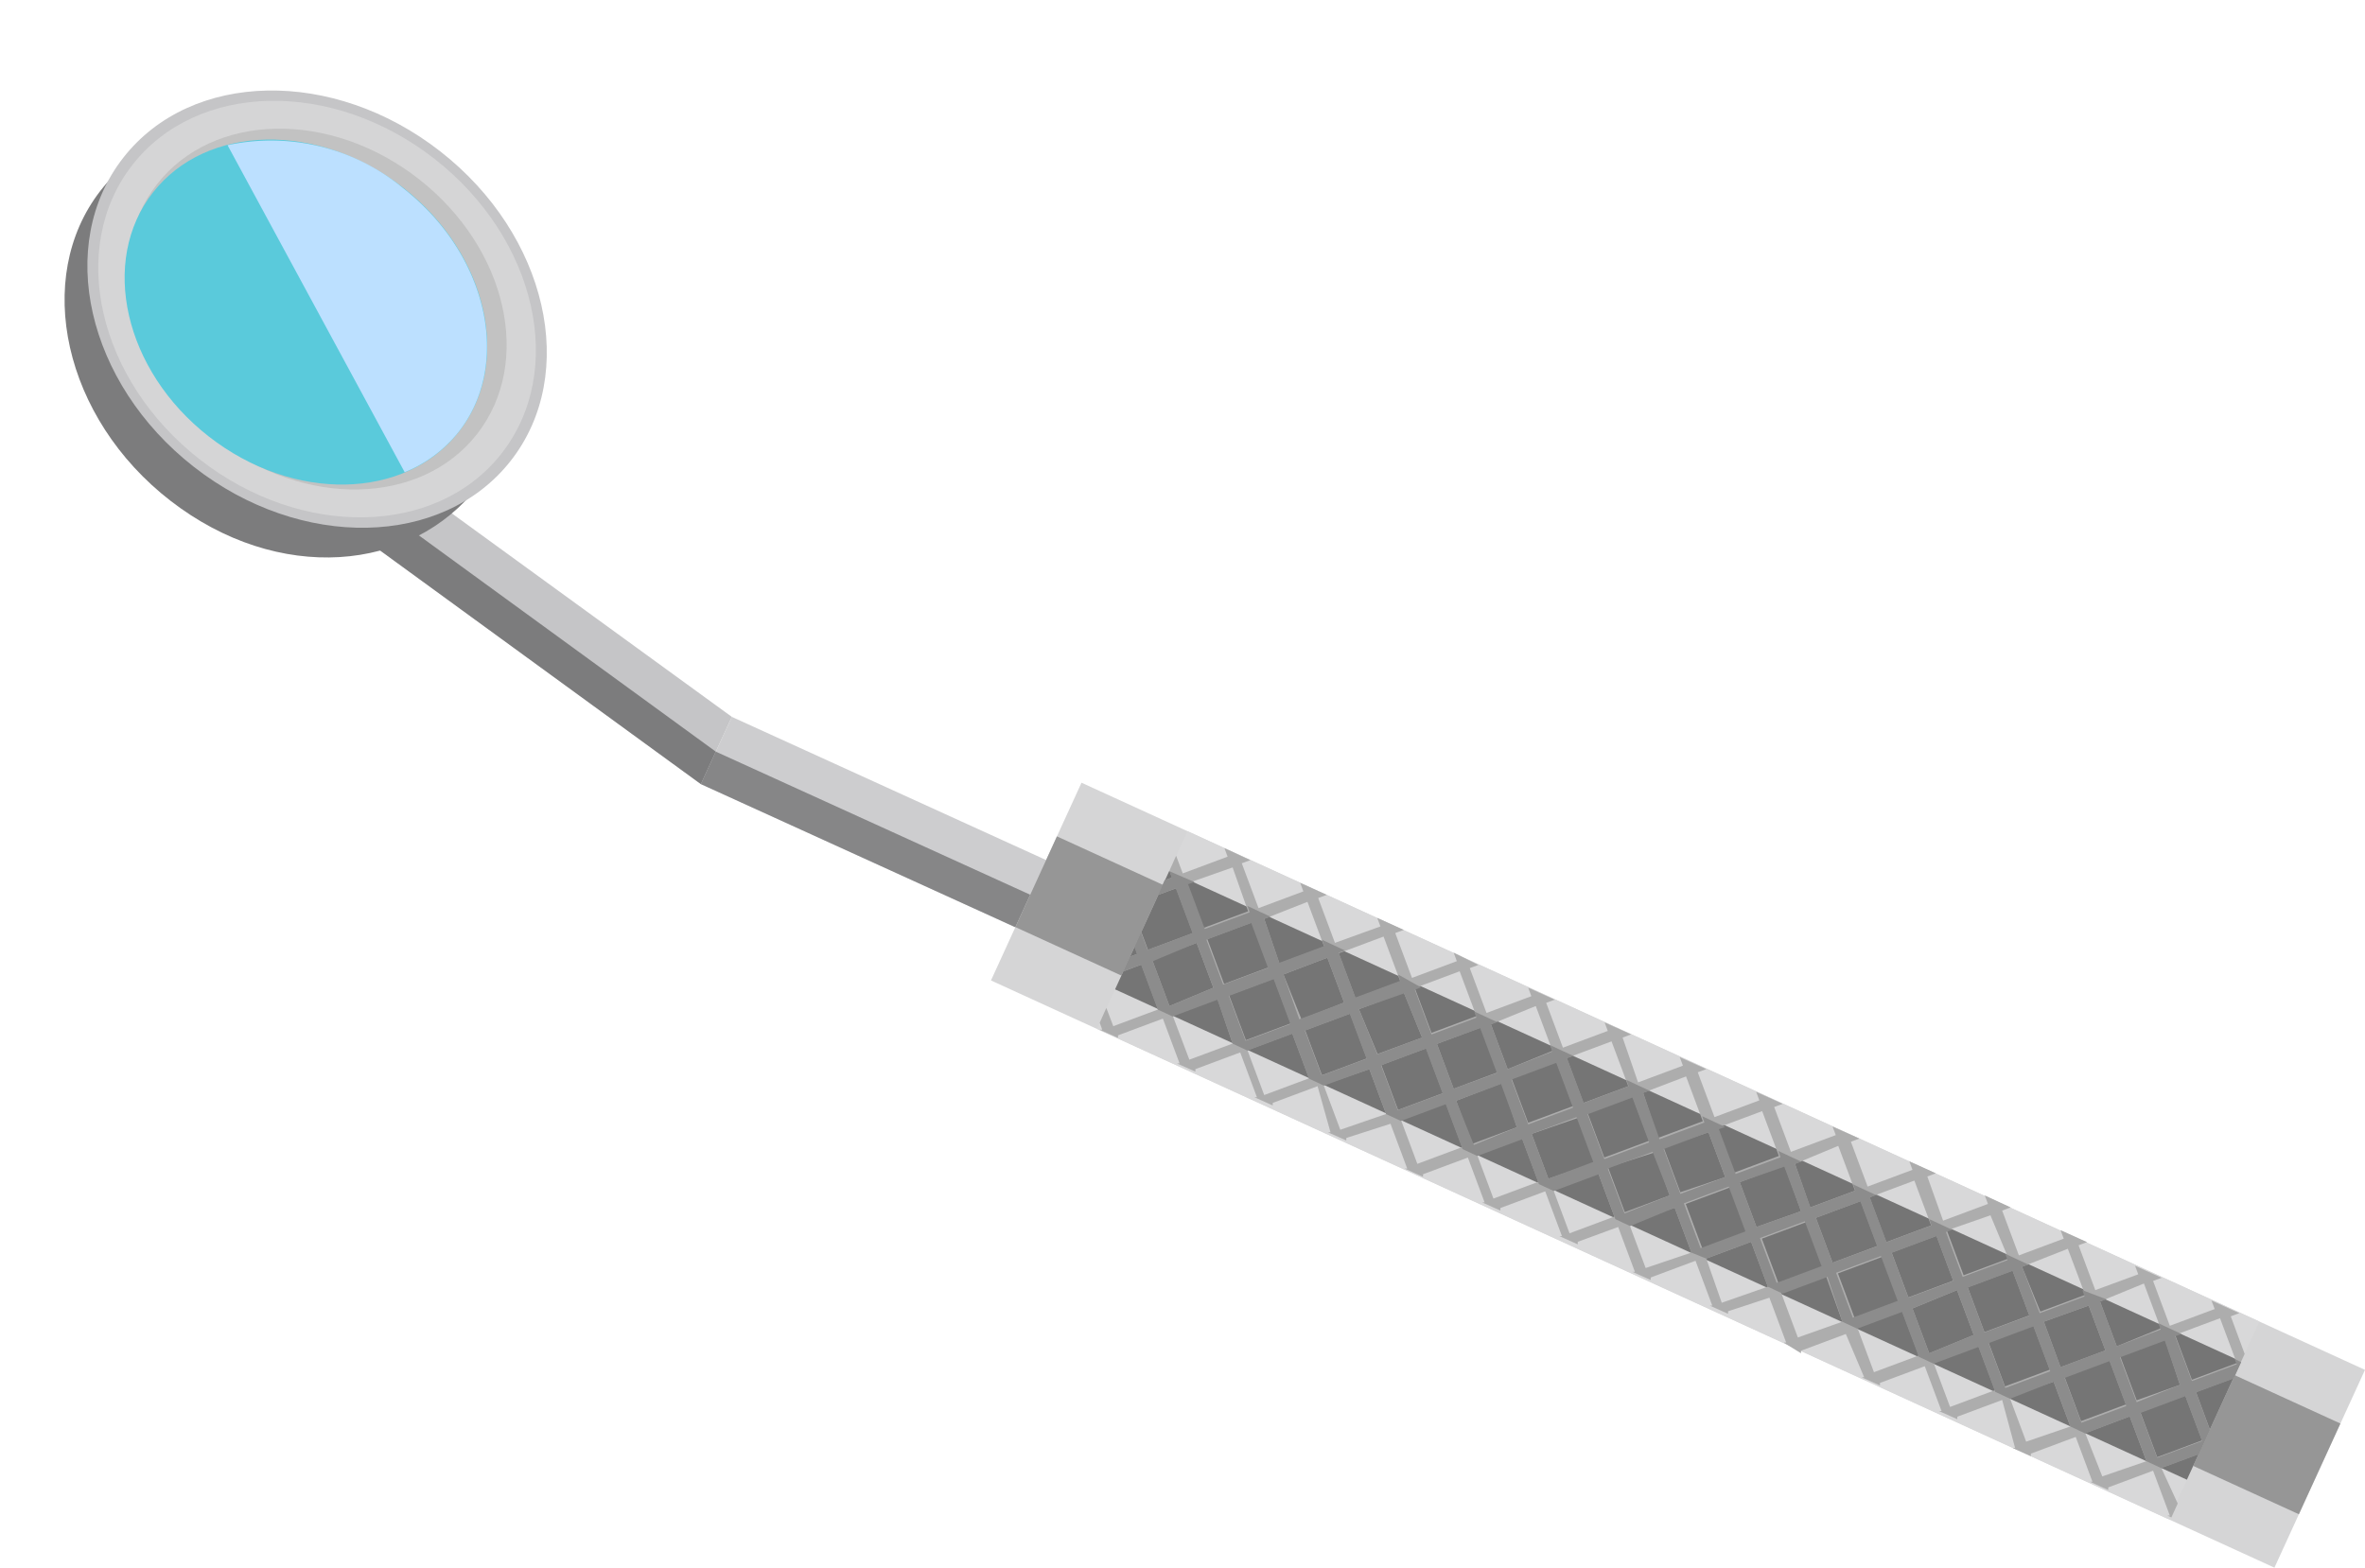 <svg xmlns="http://www.w3.org/2000/svg" viewBox="-2.036 -2.869 74.897 49.661"><title>Depositphotos_115972216_12</title><g data-name="Layer 2"><g data-name="Layer 1"><path fill="#cdcdcf" d="M31.76 24.68l-.97 2.13-10.63-4.84.98-2.13 10.62 4.84z"/><path fill="#c5c5c7" d="M21.14 19.84l-.98 2.13L9.22 14l.97-2.12 10.95 7.96z"/><path fill="#868687" d="M20.16 21.97l10.63 4.84.47-1.03-10.63-4.84-.47 1.03z"/><path fill="#7c7c7d" d="M9.22 14l10.94 7.97.47-1.03-10.94-7.97L9.22 14z"/><path d="M10.89 2.71c3.39 2.65 4.39 7 2.24 9.79s-6.37 3.12-9.76.5S-1 5.94 1.14 3.18 7.5.06 10.89 2.71z" fill="#7c7c7d"/><ellipse cx="8.01" cy="6.92" rx="6.34" ry="7.79" transform="rotate(-51.97 8.012 6.926)" fill="#c5c5c7"/><ellipse cx="8.01" cy="6.92" rx="6.04" ry="7.42" transform="rotate(-51.98 8.01 6.926)" fill="#d5d5d6"/><ellipse cx="8.01" cy="6.92" rx="5.23" ry="6.43" transform="rotate(-51.98 8.01 6.926)" fill="#c2c2c2"/><ellipse cx="7.65" cy="7.02" rx="5" ry="6.15" transform="rotate(-51.98 7.648 7.016)" fill="#5acadb"/><path fill="#d5d5d6" d="M29.347 28.19l2.867-6.264 40.647 18.6-2.868 6.266z"/><path fill="#969696" d="M30.121 26.5l1.315-2.874 40.646 18.6-1.315 2.874z"/><path fill="#d8d8d9" d="M32.703 29.726l2.867-6.265 33.944 15.534-2.867 6.265z"/><path fill="#757575" d="M33.277 28.472l1.714-3.747L68.936 40.26l-1.715 3.746z"/><path d="M12.49 10.81c1.7-2.17.91-5.63-1.76-7.72a6.55 6.55 0 0 0-5.56-1.36l5.61 10.36a4.2 4.2 0 0 0 1.71-1.28z" fill="#bce0ff"/><path d="M66.41 43.63l1.19-.44.35-.77-.44-1.19 1.19-.44.35-.77-.44-1.19.27-.1-.88-.4.1.27-1.42.53-.53-1.42.27-.1-.84-.38.1.27-1.36.5-.53-1.42.27-.1-.84-.38.1.27-1.42.53-.53-1.42.27-.1-.82-.38.1.27-1.42.53-.5-1.4.27-.1-.84-.38.1.27-1.42.53-.53-1.42.27-.1-.85-.38.1.27-1.42.53-.53-1.42.27-.1-.84-.38.1.27-1.42.53-.53-1.42.27-.1-.84-.38.1.27-1.42.53-.49-1.42.27-.1-.84-.38.1.27-1.42.53-.53-1.42.27-.1-.84-.38.1.27-1.42.53-.53-1.42.27-.1-.78-.39.1.27-1.42.53-.53-1.42.27-.1-.84-.38.1.27-1.44.52-.53-1.42.27-.1-.84-.38.1.27-1.42.53-.53-1.42.27-.1-.82-.38.1.27-1.42.53-.21-.56-.21.47.08.22-.22.08-.21.47.56-.21.53 1.42-1.42.53-.21-.56-.21.47.08.22-.22.08-.21.47.56-.21.53 1.42-1.42.53-.22-.58-.21.47.08.22h-.08l.58.26v-.08l1.42-.53.53 1.42h-.08l.58.26V31l1.42-.53.53 1.42h-.08l.58.26v-.08l1.42-.53.41 1.46h-.08l.58.26v-.08l1.4-.45.53 1.42h-.08l.58.26v-.08l1.42-.53.53 1.42h-.08l.58.26v-.08l1.42-.53.53 1.42h-.08l.58.26v-.08l1.28-.47.53 1.42h-.08l.58.26v-.08l1.42-.53.53 1.42h-.08l.58.26v-.08l1.31-.43.53 1.42h-.08L55 40v-.08l1.42-.53.58 1.37h-.08l.58.26v-.08l1.42-.53.53 1.42h-.08l.58.26v-.08l1.42-.53.41 1.52h-.08l.58.26v-.08l1.42-.53.53 1.42h-.08l.58.26v-.08l1.42-.53.53 1.42h-.08l.13.06.2-.44zm1.29-.87l-1.42.53-.53-1.42 1.42-.53zm-6.89-3.43l-.53-1.42 1.42-.53.53 1.42zm3.3-.84l.53 1.42-1.42.53-.53-1.44zm-5.71-.26l-.53-1.42 1.42-.53.53 1.42zm-2.4-1.1l-.53-1.42 1.42-.53.53 1.42zM53.59 36l-.53-1.42 1.42-.53.52 1.45zm-2.41-1.1l-.53-1.42 1.42-.48.53 1.42zm-2.41-1.1l-.53-1.42 1.42-.53.53 1.42zm-2.41-1.1l-.53-1.42 1.42-.53.53 1.42zM44 31.62l-.53-1.42 1.42-.53.53 1.42zm-2.41-1.1L41 29.1l1.42-.53L43 30zm-2.41-1.1L38.61 28l1.39-.53.53 1.42zm-.34.13l-1.42.53-.53-1.42 1.42-.53zm1.88-.31l.53 1.42-1.42.53-.53-1.42zm2.41 1.1l.53 1.42-1.42.53-.53-1.42zm2.41 1.1l.46 1.4-1.42.53-.5-1.37zm2.41 1.1l.53 1.42-1.48.51-.53-1.42zm2.41 1.1l.48 1.36-1.42.53-.53-1.42zm2.41 1.1l.53 1.42-1.42.53-.53-1.42zm2.41 1.1l.53 1.42-1.42.53-.53-1.42zm2.41 1.1l.53 1.42-1.42.53-.53-1.42zM59.94 38l.53 1.42-1.41.58-.53-1.42zm2.41 1.1l.53 1.42-1.42.53-.53-1.42zm2.41 1.1l.53 1.42-1.42.53-.53-1.42zm.87 1.29l-.53-1.42 1.42-.53L67 41zm2.64-2.6l.53 1.42-1.42.53-.53-1.42zm-2.41-1.1l.53 1.42-1.39.57-.53-1.42zm-2.41-1.1l.55 1.46-1.42.53-.58-1.42zM61 35.63l.57 1.37-1.42.53-.53-1.42zm-2.41-1.1l.53 1.42-1.42.53-.53-1.42zm-2.41-1.1l.53 1.42-1.42.53-.48-1.38zm-2.41-1.1l.53 1.42-1.42.53-.53-1.42zm-2.41-1.1l.53 1.42-1.42.53-.47-1.43zM49 30.12l.53 1.42-1.42.53-.53-1.42zM46.6 29l.53 1.42-1.42.58-.53-1.42zm-2.41-1.1l.53 1.42-1.42.53-.53-1.42zm-2.41-1.1l.53 1.42-1.42.53-.53-1.42zm-2.41-1.1l.53 1.42-1.42.53-.48-1.41zm-3.82-.58l1.45-.51.49 1.39-1.42.53zm2.07 1.23l.53 1.42-1.42.53-.53-1.42zm-3.17 1.18l1.41-.53.53 1.42L35 29zm1.18 3.17l-.53-1.4 1.42-.53.48 1.42zM38 31.82l-.53-1.42 1.42-.53.53 1.42zm2.41 1.1l-.53-1.42 1.45-.5.53 1.42zM42.85 34l-.53-1.42 1.42-.53.53 1.42zm2.41 1.1l-.53-1.42 1.42-.53.53 1.42zm2.41 1.1l-.53-1.42 1.42-.53.53 1.42zm2.41 1.1l-.53-1.42 1.45-.49.53 1.42zm2.41 1.1L52 37l1.42-.53.53 1.42zm2.41 1.1l-.53-1.42 1.42-.53.52 1.45zm2.41 1.1l-.53-1.42 1.42-.53.53 1.42zm2.41 1.1l-.53-1.42 1.42-.53.53 1.42zm2.41 1.1l-.53-1.42 1.4-.48.53 1.42zm2.41 1.1L64 42.53l1.41-.53.53 1.42z" fill="#adadad"/><path d="M68.8 40.35l-1.42.53-.53-1.42.2-.07-.73-.34.07.2-1.39.53-.53-1.42.2-.07-.76-.29.07.2-1.42.53-.56-1.47.2-.07-.73-.34.07.2-1.42.53-.53-1.42.2-.07-.73-.34.07.2-1.42.53-.53-1.42.2-.07-.73-.34.07.2-1.42.53-.49-1.38.2-.07-.73-.34.07.2-1.42.53-.53-1.42.2-.07-.73-.34.07.2-1.42.53-.52-1.47.2-.07-.73-.34.07.2-1.42.53-.53-1.42.2-.07-.73-.34.07.2-1.42.56-.53-1.42.2-.07-.73-.34.07.2-1.42.53-.53-1.42.2-.07-.73-.41.07.2-1.42.53-.53-1.42.2-.07-.73-.34.07.2-1.42.53-.48-1.39.2-.07-.73-.34.07.2-1.42.53-.53-1.42.2-.07-.79-.34.07.2-.22.08-.21.47.56-.21.53 1.42-1.42.53-.21-.56-.21.47.08.22-.22.08-.21.47.56-.21.53 1.42.47.22 1.42-.53.48 1.39.47.22 1.42-.53.53 1.42.47.22 1.44-.52.53 1.42.47.22 1.42-.53.53 1.42.47.22 1.42-.53.53 1.42.47.22 1.42-.53.53 1.42.47.22 1.41-.58.53 1.42.47.19 1.42-.53.53 1.42.47.22 1.42-.53.47 1.42.47.22 1.42-.53.53 1.42.47.22 1.42-.53.53 1.42.47.22L63 40.9l.53 1.42.47.22 1.41-.54.53 1.42.47.22 1.19-.44.35-.77-.44-1.19 1.19-.44.24-.52-.21-.1zm-4.69-1.86l.53 1.42-1.42.53-.53-1.44zm-2.41-1.1l.53 1.42-1.42.53-.53-1.42zm-2.41-1.1l.53 1.42-1.42.53-.53-1.42zm-2.41-1.1l.53 1.42-1.41.52-.53-1.42zm-2.41-1.1L55 35.5l-1.41.5-.53-1.42zM52.07 33l.53 1.42-1.42.53-.53-1.42zm-2.41-1.1l.53 1.42-1.42.53-.53-1.42zm-2.41-1.1l.53 1.42-1.42.53-.53-1.42zm-2.41-1.1l.53 1.42-1.37.5-.53-1.42zm-2.41-1.1L43 30l-1.42.53L41 29.1zM40 27.47l.53 1.42-1.42.53-.5-1.42zm-2.41-1.1l.53 1.42-1.42.53-.53-1.42zM35 29l-.53-1.42 1.39-.58.53 1.42zm2.41 1.1l-.53-1.42 1.42-.53.53 1.42zm2.41 1.1l-.53-1.42 1.42-.53.53 1.42zm2.41 1.1l-.53-1.42 1.42-.53.53 1.42zm2.41 1.1l-.56-1.4 1.42-.53.5 1.37zM47 34.47l-.53-1.42 1.42-.53.53 1.42zm2.41 1.1l-.53-1.42 1.42-.53.54 1.38zm2.41 1.1l-.53-1.42 1.42-.53.53 1.42zm2.41 1.1l-.53-1.42 1.42-.53.53 1.42zm2.41 1.1l-.53-1.42 1.42-.53.53 1.42zM59.06 40l-.53-1.42 1.41-.58.53 1.42zm2.41 1.1l-.53-1.42 1.42-.53.53 1.42zm2.41 1.1l-.53-1.42 1.42-.53.53 1.42zm3.82.58l-1.42.53-.53-1.42 1.42-.53zm-2.07-1.23l-.53-1.42 1.42-.53L67 41z" fill="#8c8c8c"/></g></g></svg>
